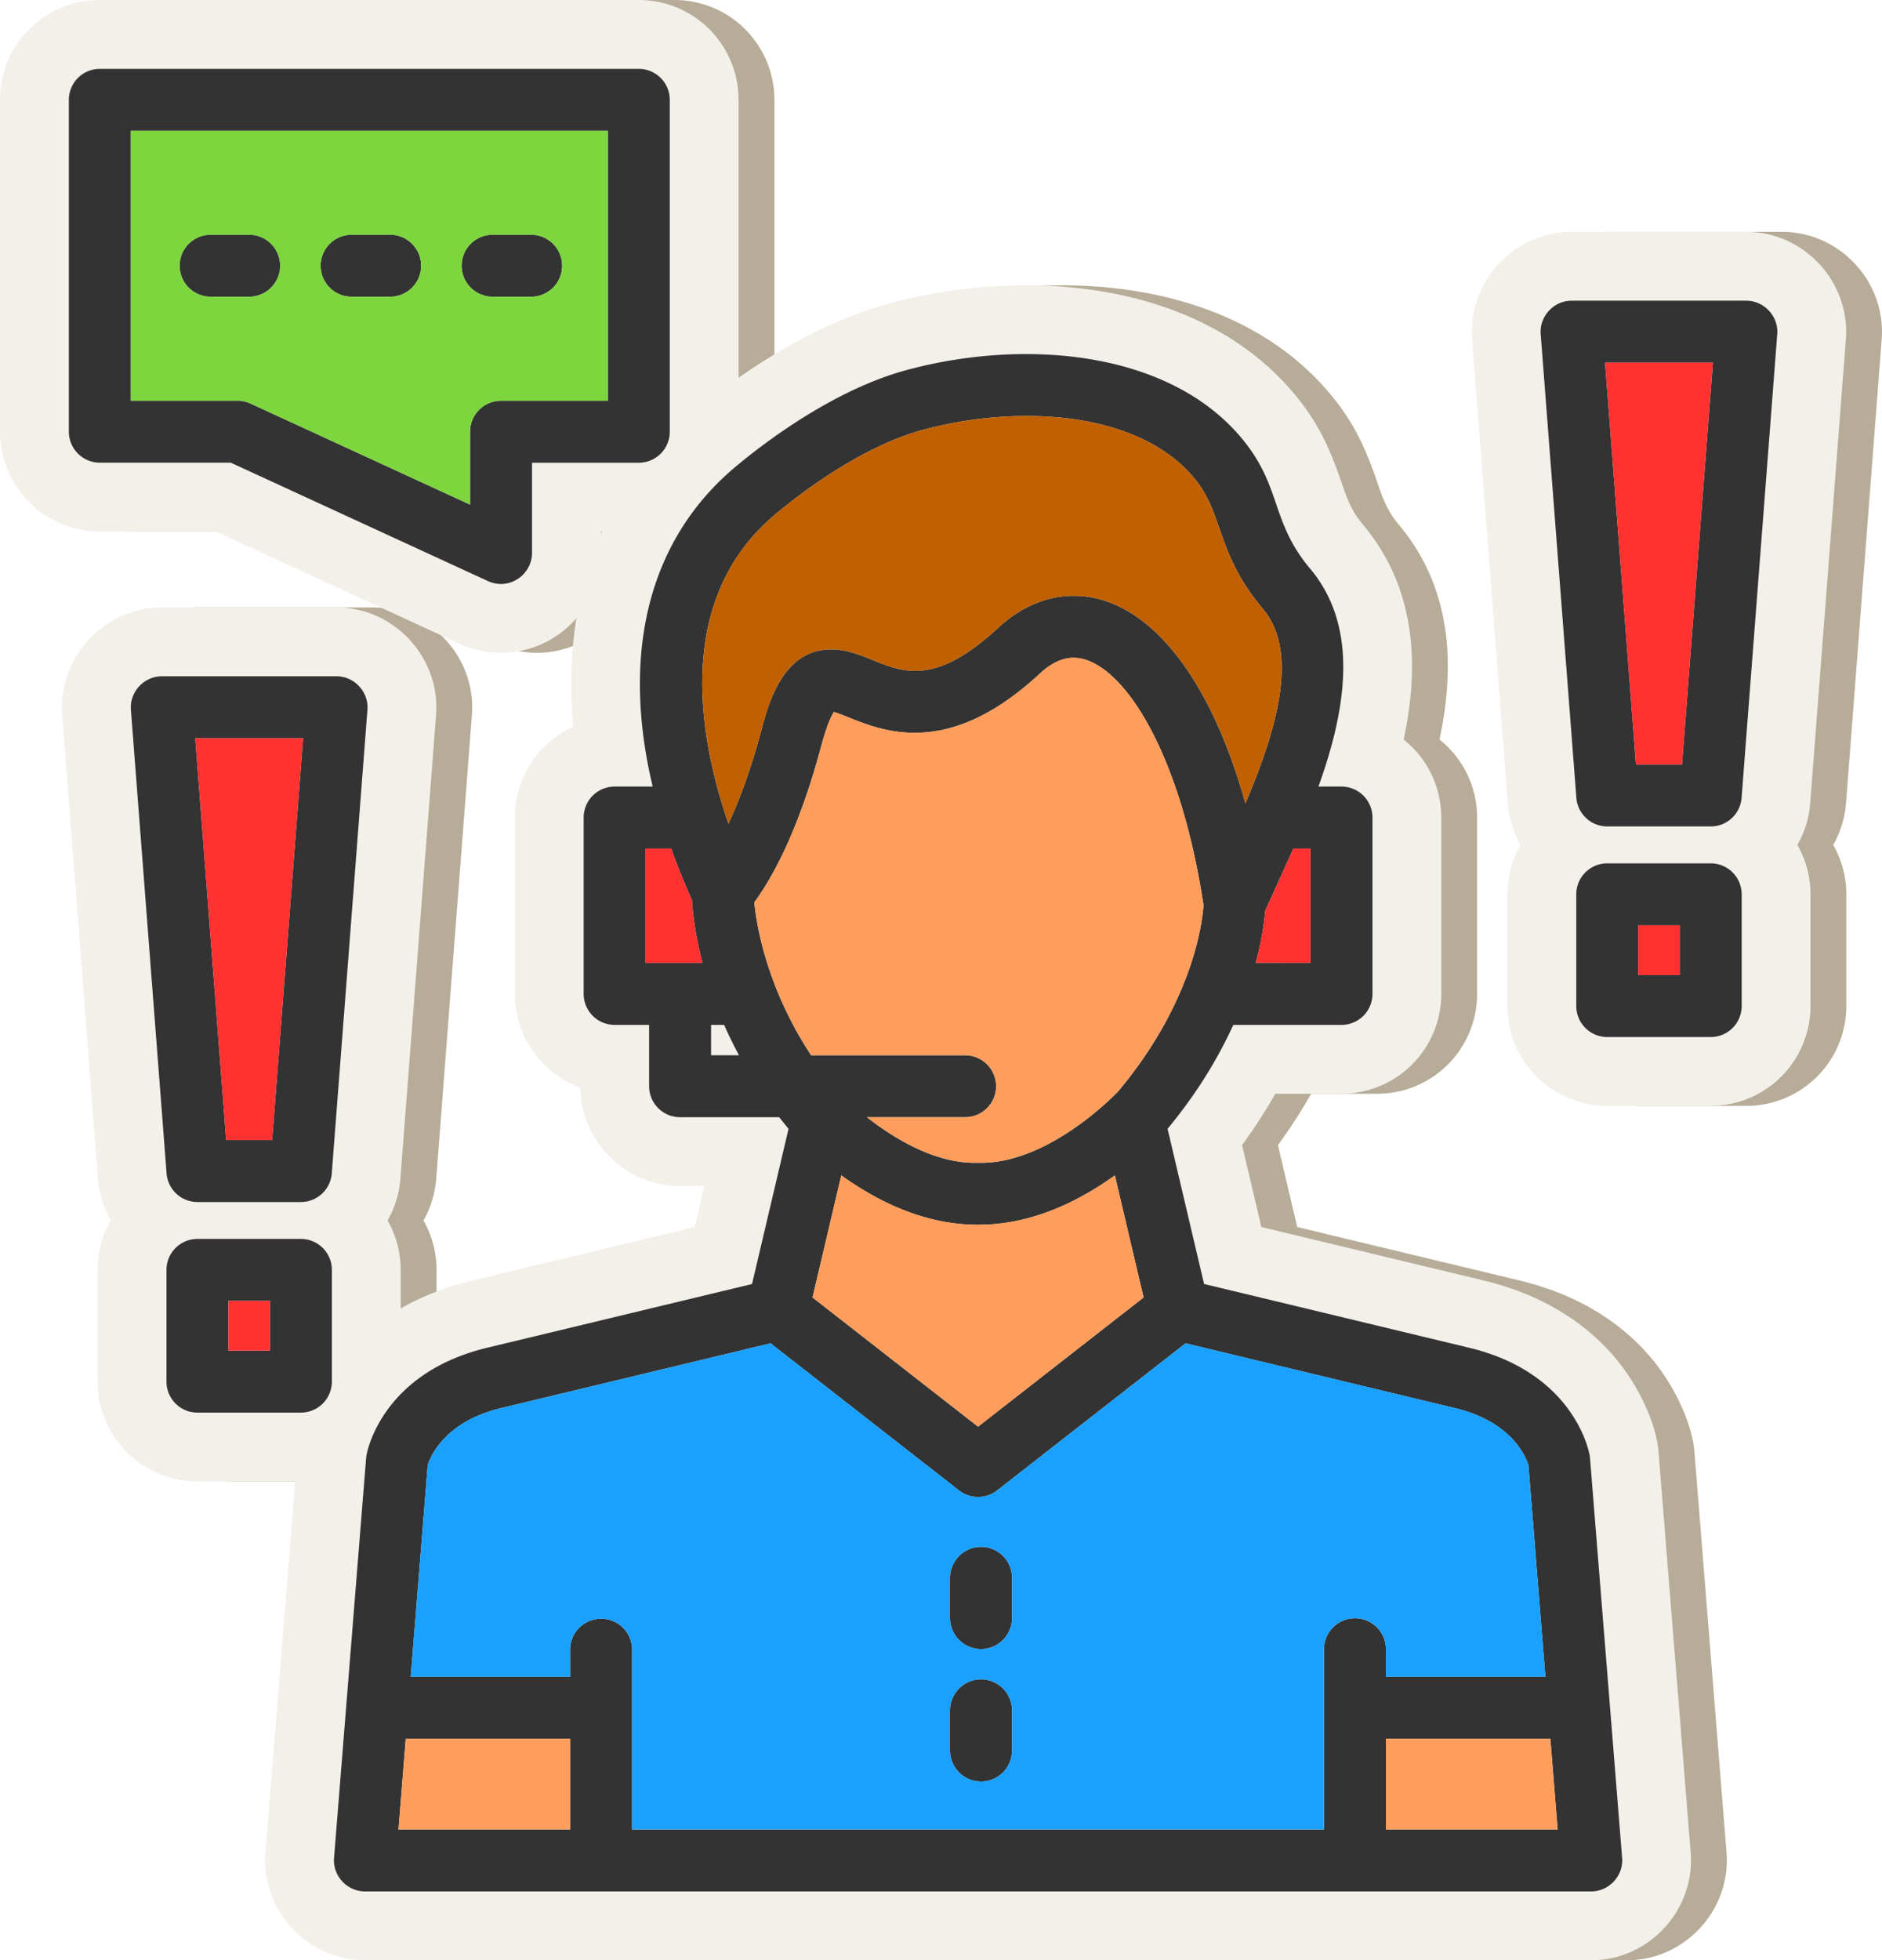 <svg xmlns="http://www.w3.org/2000/svg" viewBox="0 0 2542.01 2647.09"><defs><style>.cls-1{fill:#b6ac98;}.cls-1,.cls-2,.cls-3,.cls-4,.cls-5,.cls-7,.cls-8,.cls-9{fill-rule:evenodd;}.cls-2{fill:#f3f0ea;}.cls-3{fill:#333;}.cls-4{fill:#1aa1ff;}.cls-5{fill:#ff9e5c;}.cls-6,.cls-7{fill:#ff3131;}.cls-8{fill:#7dd63e;}.cls-9{fill:#c06000;}</style></defs><title>pengadu</title><g id="Layer_2" data-name="Layer 2"><g id="Layer_1-2" data-name="Layer 1"><path class="cls-1" d="M589.62,1766.93c29.86-17.07,62.59-29.53,96.82-37.76l300.39-72.25,13-55.31H967a134.83,134.83,0,0,1-134.78-132.82,134.91,134.91,0,0,1-88.42-126.6V1104a134.89,134.89,0,0,1,78.8-122.64c-4.52-49.77-3.36-99,4.37-146.62a134.42,134.42,0,0,1-158.17,34.43l-329-151.45H183.22A134.85,134.85,0,0,1,48.41,583V134.8A134.84,134.84,0,0,1,183.22,0h728A134.84,134.84,0,0,1,1046,134.8V510.12c62.49-43.76,133.08-81.38,203.45-100.32,182.65-49.16,418.72-32.05,547.52,122.59,32,38.42,47.62,73.11,63.54,119.53,7.61,22.18,13.31,38,28.65,56.29,71.56,85.21,76.85,189.27,55.16,290.43a134.58,134.58,0,0,1,50.79,105.41v238.14A134.84,134.84,0,0,1,1860.34,1477H1771a728.3,728.3,0,0,1-44.88,69.32l26,110.59L2053,1729.27c74.81,18,142.36,56.23,188.45,118.8,22,29.9,44.18,74.72,47.21,112.55L2332,2501.5c6.24,77.76-56.37,145.59-134.38,145.59H541.31c-78,0-140.61-67.83-134.37-145.58l40.2-501h-132a134.84,134.84,0,0,1-134.8-134.81V1714.88A134.16,134.16,0,0,1,198,1648.12a134.22,134.22,0,0,1-17.29-56.43L132.54,965.45c-6-77.61,56.57-145.15,134.4-145.15H503c77.83,0,140.38,67.54,134.41,145.15L589.22,1591.7a134.4,134.4,0,0,1-17.28,56.42,134.16,134.16,0,0,1,17.68,66.76v52ZM861.53,717.77H860v3.55c.52-1.19,1-2.37,1.57-3.55Zm1240.68,423.17a134.09,134.09,0,0,0-17.68,66.75v150.86a134.85,134.85,0,0,0,134.8,134.8H2359a134.83,134.83,0,0,0,134.79-134.8V1207.7a134.25,134.25,0,0,0-17.67-66.76,134.41,134.41,0,0,0,17.29-56.43l48.17-626.25c6-77.6-56.58-145.14-134.4-145.14H2171.16c-77.83,0-140.37,67.54-134.41,145.15l48.18,626.25a134.26,134.26,0,0,0,17.28,56.43ZM486.88,488.69,597.5,539.6a135.19,135.19,0,0,1,47.33-64.88l-.24-.14a134.12,134.12,0,0,1-69.19,19.1H523.34a134.92,134.92,0,0,1-36.46-5Zm747.18,589.18c-17.27,55.51-39.89,112.43-69.56,161.87,6.64,31.41,18.43,63.17,33,92.27H1352a134.91,134.91,0,0,1,127.12,89.85c3.93-3.59,7.45-7,10.48-10.27,29.14-32.52,54.74-71.35,69.39-112.69,3.07-8.66,1.43-4.49,5.06-12.72,9-20.43,14.18-39.15,16.37-60.42-9.84-61.14-25.83-126.21-52.09-182-5.16-10.94-17.48-34.28-29.77-50.42-61,51.85-132.34,89.09-214.75,89.09a267.51,267.51,0,0,1-49.75-4.6Zm5.3,1299.62q-.66-6.7-.67-13.59v-54.29a134,134,0,0,1,15.25-62.31,134,134,0,0,1-15.25-62.31v-54.3a134.22,134.22,0,0,1,18.3-67.85l-189.63-148-318.31,76.55c-7.5,1.81-23.67,7-31.83,14.07l-13.31,165.8H737.6a134.82,134.82,0,0,1,257.53,55.83v150.4Zm268.25,0h236.15v-150.4a134.82,134.82,0,0,1,257.53-55.83h33.77l-13.31-165.87c-8-7-24-12.11-31.39-13.9l-318.75-76.65L1487.4,2058.61a134.17,134.17,0,0,1,20.89,72.08V2185A134.17,134.17,0,0,1,1493,2247.3a134.11,134.11,0,0,1,15.25,62.31v54.29a135.59,135.59,0,0,1-.68,13.59Zm-234.56-644.11,96.43,75.26,96.37-75.2c-64.12,18-128.69,18-192.8-.06ZM1133.33,787.69A183.29,183.29,0,0,1,1170.9,784c24.55,0,47.5,5,70.5,13.23,6.22,2.23,37.73,15.82,43.13,15.75,10.74-.13,41.78-26.81,48.78-33.29,45.46-42.06,102.61-68.08,165.07-68.08a233.47,233.47,0,0,1,107,25.54c-2-5.53-4.12-11-6.41-16.36a61.73,61.73,0,0,0-9.16-15.8c-33.76-40.53-106.2-50.3-155.21-50.3a447.67,447.67,0,0,0-115.09,15.49c-56.46,15.2-120.08,58.61-164.49,95.85A174,174,0,0,0,1133.33,787.69Z"/><path class="cls-2" d="M541.21,1766.93c29.86-17.07,62.58-29.53,96.81-37.76l300.39-72.25,13-55.31H918.6a134.84,134.84,0,0,1-134.79-132.82,134.9,134.9,0,0,1-88.41-126.6V1104A134.89,134.89,0,0,1,774.2,981.4c-4.52-49.77-3.36-99,4.37-146.62a134.43,134.43,0,0,1-158.18,34.43l-329-151.45H134.8A134.85,134.85,0,0,1,0,583V134.8A134.84,134.84,0,0,1,134.81,0h728a134.84,134.84,0,0,1,134.8,134.8V510.12c62.48-43.76,133.07-81.38,203.44-100.32,182.66-49.16,418.72-32.05,547.53,122.59,32,38.42,47.62,73.11,63.54,119.53,7.61,22.18,13.31,38,28.65,56.29,71.55,85.21,76.85,189.27,55.16,290.43a134.58,134.58,0,0,1,50.79,105.41v238.14A134.85,134.85,0,0,1,1811.93,1477h-89.37a732.23,732.23,0,0,1-44.88,69.32l26,110.59,300.84,72.36c74.81,18,142.36,56.23,188.45,118.8,22,29.9,44.17,74.72,47.21,112.55l43.4,540.88c6.24,77.76-56.37,145.59-134.37,145.59H492.89c-78,0-140.61-67.83-134.37-145.58l40.21-501h-132a134.84,134.84,0,0,1-134.8-134.81V1714.88a134.15,134.15,0,0,1,17.67-66.76,134.21,134.21,0,0,1-17.28-56.43L84.12,965.45c-6-77.61,56.58-145.15,134.41-145.15H454.58c77.83,0,140.37,67.54,134.4,145.15L540.81,1591.7a134.27,134.27,0,0,1-17.29,56.42,134.06,134.06,0,0,1,17.69,66.76v52ZM813.12,717.77h-1.57v3.55c.51-1.19,1-2.37,1.57-3.55ZM2053.8,1140.94a134.09,134.09,0,0,0-17.68,66.75v150.86a134.84,134.84,0,0,0,134.8,134.8h139.7a134.84,134.84,0,0,0,134.8-134.8V1207.7a134.16,134.16,0,0,0-17.68-66.76,134.27,134.27,0,0,0,17.29-56.43l48.17-626.25c6-77.6-56.57-145.14-134.4-145.14H2122.75c-77.84,0-140.38,67.54-134.41,145.15l48.18,626.25a134.11,134.11,0,0,0,17.28,56.43ZM438.47,488.69,549.08,539.6a135.21,135.21,0,0,1,47.34-64.88l-.24-.14A134.12,134.12,0,0,1,527,493.68H474.92a134.85,134.85,0,0,1-36.45-5Zm747.17,589.18c-17.27,55.51-39.88,112.43-69.56,161.87,6.65,31.41,18.44,63.17,33,92.27h154.47a134.93,134.93,0,0,1,127.12,89.85c3.92-3.59,7.45-7,10.47-10.27,29.14-32.52,54.75-71.35,69.4-112.69,3.07-8.66,1.42-4.49,5.05-12.72,9-20.43,14.19-39.15,16.38-60.42-9.84-61.14-25.83-126.21-52.1-182-5.15-10.94-17.48-34.28-29.77-50.42-61,51.85-132.33,89.09-214.75,89.09a267.68,267.68,0,0,1-49.75-4.6ZM1191,2377.49a135.59,135.59,0,0,1-.68-13.59v-54.29a134.14,134.14,0,0,1,15.25-62.31,134.17,134.17,0,0,1-15.25-62.31v-54.3a134.13,134.13,0,0,1,18.31-67.85l-189.63-148-318.31,76.55c-7.51,1.81-23.68,7-31.83,14.07l-13.31,165.8h33.69a134.82,134.82,0,0,1,257.53,55.83v150.4Zm268.25,0h236.15v-150.4a134.82,134.82,0,0,1,257.52-55.83h33.77l-13.31-165.87c-8-7-24-12.11-31.38-13.9l-318.75-76.65L1439,2058.61a134.08,134.08,0,0,1,20.89,72.08V2185a134.17,134.17,0,0,1-15.25,62.31,134.11,134.11,0,0,1,15.25,62.31v54.29q0,6.88-.67,13.59Zm-234.57-644.11,96.44,75.26,96.37-75.2c-64.12,18-128.69,18-192.81-.06ZM1084.91,787.69a183.36,183.36,0,0,1,37.57-3.73c24.56,0,47.51,5,70.51,13.23,6.21,2.23,37.73,15.82,43.13,15.75,10.74-.13,41.78-26.81,48.78-33.29,45.46-42.06,102.6-68.08,165.07-68.08a233.5,233.5,0,0,1,107,25.54c-2-5.53-4.12-11-6.41-16.36a61.76,61.76,0,0,0-9.17-15.8c-33.75-40.53-106.19-50.3-155.2-50.3a447.8,447.8,0,0,0-115.1,15.49c-56.45,15.2-120.07,58.61-164.49,95.85A175.37,175.37,0,0,0,1084.91,787.69Z"/><path class="cls-3" d="M770.06,2347.91h-222l-9.84,122.53H770.06V2347.91ZM676.75,788.6a41.79,41.79,0,0,1-17.5-3.83l-347.55-160H134.8A41.85,41.85,0,0,1,93,583V134.8A41.85,41.85,0,0,1,134.81,93h728a41.85,41.85,0,0,1,41.85,41.85V583a41.85,41.85,0,0,1-41.85,41.85H718.6V746.75c0,22.86-19.22,41.85-41.85,41.85ZM176.65,541.11H320.87a41.92,41.92,0,0,1,17.5,3.83L634.9,681.42V583a41.85,41.85,0,0,1,41.85-41.85H821V176.65H176.65V541.11ZM406.41,1623.2H266.7A41.85,41.85,0,0,1,225,1584.56L176.8,958.32c-1.84-24,17.7-45.07,41.73-45.07H454.58c24,0,43.57,21.1,41.73,45.07l-48.18,626.25a41.85,41.85,0,0,1-41.72,38.63Zm-101-83.7h62.19L409.39,997H263.72l41.74,542.54Zm101,368.08H266.71a41.84,41.84,0,0,1-41.85-41.85V1714.88A41.85,41.85,0,0,1,266.71,1673h139.7a41.85,41.85,0,0,1,41.85,41.85v150.86a41.86,41.86,0,0,1-41.85,41.84Zm-97.85-83.69h56v-67.16h-56v67.16ZM2310.62,1116h-139.7a41.85,41.85,0,0,1-41.73-38.64L2081,451.13c-1.84-24,17.69-45.06,41.73-45.06H2358.8c24,0,43.57,21.1,41.73,45.06l-48.17,626.25a41.87,41.87,0,0,1-41.74,38.64Zm-100.94-83.69h62.19l41.74-542.56H2167.94l41.74,542.56Zm100.94,368.07h-139.7a41.85,41.85,0,0,1-41.85-41.85V1207.69a41.85,41.85,0,0,1,41.85-41.85h139.7a41.85,41.85,0,0,1,41.85,41.85v150.85a41.85,41.85,0,0,1-41.85,41.85Zm-97.85-83.7h56v-67.16h-56v67.16Zm-1876.23-916a41.85,41.85,0,0,0,0-83.7H284.48a41.85,41.85,0,0,0,0,83.7Zm190.45,0a41.85,41.85,0,0,0,0-83.7H474.92a41.85,41.85,0,1,0,0,83.7Zm190.44,0a41.85,41.85,0,0,0,0-83.7H665.37a41.85,41.85,0,0,0,0,83.7ZM1811.93,1384H1665.82c-19.53,42.8-47.81,90.88-88.79,140.33l49.31,209.53,356.47,85.74c142.21,33.39,164,139.2,164.74,148.42L2191,2508.94c1.93,24-17.64,45.2-41.72,45.2H492.89c-24.08,0-43.64-21.19-41.71-45.19l43.41-540.88c.73-9.23,22.53-115,165.17-148.53l356-85.63,49.32-209.55q-6.49-7.86-12.55-15.7H918.6a41.85,41.85,0,0,1-41.85-41.85V1384H830.2a41.85,41.85,0,0,1-41.85-41.85V1104a41.85,41.85,0,0,1,41.85-41.85h51.37c-43.14-181.11-5.15-333.68,111.58-431.57,36.23-30.38,131.37-104,232.07-131.07,157.49-42.38,352.8-26.71,451.94,92.33,54.7,65.66,38.47,111.85,92.44,176.1,66.73,79.48,48.71,189.87,11.23,294.22h31.1a41.85,41.85,0,0,1,41.85,41.85v238.14a41.85,41.85,0,0,1-41.85,41.85ZM1598.19,1330a41.52,41.52,0,0,1,2.5-6.3c20.53-52.8,24.21-91,24.85-101.38-32.76-217-114.7-334.07-175.58-334.07-14.8,0-30,7.1-45.1,21.1-58.33,54-113.76,80.21-169.47,80.21-37.49,0-67.42-12-89.28-20.8-6.36-2.55-14.51-5.83-19.76-7.32-3.22,5-9.5,17.39-17,45.63-17.07,64.16-46.27,150.77-90.51,211.52,3.12,31.46,16.84,115.31,76.73,206.41h208a41.85,41.85,0,1,1,0,83.7H1171c36,28.2,92,62.89,149,61.52l5.5,0c90.16,0,176.84-88.18,184.52-96.19,44-52.38,71.26-102.43,88.15-144.07Zm97.92-29.62h74V1145.89H1747L1708.86,1230c-1,12.79-4,37.52-12.75,70.3ZM978.16,1384H960.45V1425h37.67c-7.5-14-14.11-27.64-20-40.92ZM906.58,1145.9H872.05v154.46h76.86c-10.42-39.85-13.46-70.29-14.35-85.1q-15.76-35.16-28-69.35ZM554.79,2264.21l22.94-285.78C581,1968,600.16,1919.07,678.9,1901l361.9-87,254.52,198.65a41.86,41.86,0,0,0,51.5,0L1601.35,1814l362.34,87.14c78.33,18,97.48,66.84,100.73,77.31l22.93,285.79H1872v-37.12a41.85,41.85,0,1,0-83.7,0v243.35H853.77V2227.09a41.86,41.86,0,0,0-83.71,0v37.13Zm542.71-512.14,223.57,174.48,223.56-174.48-38.79-164.82c-124.53,89-245.2,88.83-369.55,0l-38.79,164.85ZM1872,2470.44h231.9l-9.83-122.53H1872v122.53ZM1386.23,561.7A543.82,543.82,0,0,0,1247,580.38c-84.58,22.77-168.07,87.58-200,114.38-135.35,113.5-104.52,297.16-63.1,417.62,16.48-35.17,31.68-78.21,44.63-126.87,9.38-35.25,28.9-108.6,94-108.6,69.41,0,106,81.6,225.55-29,30.65-28.37,65.9-43.36,101.94-43.36,98.27,0,183.93,106.59,232.14,280.54,42.05-99.59,73.29-203.81,23.4-263.23-63.87-76-52-127.52-92.65-176.36-45-54-125.48-83.77-226.63-83.77Zm-61.16,1665.13a41.85,41.85,0,0,0,41.85-41.84v-54.3a41.85,41.85,0,0,0-83.7,0V2185a41.85,41.85,0,0,0,41.85,41.84Zm0,178.92a41.84,41.84,0,0,0,41.85-41.85v-54.29a41.85,41.85,0,0,0-83.7,0v54.29A41.85,41.85,0,0,0,1325.07,2405.75Z"/><path class="cls-4" d="M1366.92,2130.69V2185a41.85,41.85,0,0,1-83.7,0v-54.3a41.85,41.85,0,0,1,83.7,0Zm-513.15,96.4v243.35H1788.3V2227.09a41.85,41.85,0,1,1,83.7,0v37.12h215.35l-22.93-285.79c-3.25-10.47-22.4-59.35-100.73-77.31L1601.35,1814l-254.53,198.65a41.86,41.86,0,0,1-51.5,0L1040.8,1814l-361.9,87c-78.74,18-97.92,66.94-101.17,77.41l-22.94,285.78H770.06v-37.13a41.86,41.86,0,0,1,83.71,0Zm513.15,82.52v54.29a41.85,41.85,0,0,1-83.7,0v-54.29a41.85,41.85,0,0,1,83.7,0Z"/><path class="cls-5" d="M1321.07,1926.55l223.56-174.48-38.79-164.82c-124.53,89-245.2,88.83-369.55,0l-38.79,164.85Z"/><polygon class="cls-5" points="2094.07 2347.91 1872 2347.91 1872 2470.44 2103.9 2470.44 2094.07 2347.91"/><polygon class="cls-5" points="770.07 2470.44 770.07 2347.91 548.07 2347.91 538.23 2470.44 770.07 2470.44"/><rect class="cls-6" x="308.56" y="1756.73" width="56" height="67.16"/><polygon class="cls-7" points="305.46 1539.5 367.65 1539.5 409.39 996.96 263.72 996.96 305.46 1539.5"/><path class="cls-8" d="M338.37,544.94,634.9,681.42V583a41.85,41.85,0,0,1,41.85-41.85H821V176.65H176.65V541.11H320.87a41.92,41.92,0,0,1,17.5,3.83Zm-1.83-144.21H284.48a41.85,41.85,0,0,1,0-83.7h52.06a41.85,41.85,0,0,1,0,83.7Zm190.45,0H474.92a41.85,41.85,0,1,1,0-83.7H527a41.85,41.85,0,0,1,0,83.7Zm190.44,0H665.37a41.85,41.85,0,0,1,0-83.7h52.06a41.85,41.85,0,0,1,0,83.7Z"/><path class="cls-9" d="M1247,580.38c-84.58,22.77-168.07,87.58-200,114.38-135.35,113.5-104.52,297.16-63.1,417.62,16.48-35.17,31.68-78.21,44.63-126.87,9.38-35.25,28.9-108.6,94-108.6,69.41,0,106,81.6,225.55-29,30.65-28.37,65.9-43.36,101.94-43.36,98.27,0,183.93,106.59,232.14,280.54,42.05-99.59,73.29-203.81,23.4-263.23-63.87-76-52-127.52-92.65-176.36-45-54-125.48-83.77-226.63-83.77A543.82,543.82,0,0,0,1247,580.38Z"/><rect class="cls-6" x="2212.77" y="1249.54" width="56" height="67.16"/><polygon class="cls-7" points="2209.68 1032.33 2271.87 1032.33 2313.61 489.77 2167.94 489.77 2209.68 1032.33"/><path class="cls-7" d="M1770.08,1300.35V1145.89H1747L1708.86,1230c-1,12.79-4,37.52-12.75,70.3Z"/><path class="cls-5" d="M1600.69,1323.66c20.53-52.8,24.21-91,24.85-101.38-32.76-217-114.7-334.07-175.58-334.07-14.8,0-30,7.1-45.1,21.1-58.33,54-113.76,80.21-169.47,80.21-37.49,0-67.42-12-89.28-20.8-6.36-2.55-14.51-5.83-19.76-7.32-3.22,5-9.5,17.39-17,45.63-17.07,64.16-46.27,150.77-90.51,211.52,3.12,31.46,16.84,115.31,76.73,206.41h208a41.85,41.85,0,1,1,0,83.7H1171c36,28.2,92,62.89,149,61.52l5.5,0c90.16,0,176.84-88.18,184.52-96.19,44-52.38,71.26-102.43,88.15-144.07A41.52,41.52,0,0,1,1600.69,1323.66Z"/><path class="cls-7" d="M948.91,1300.35c-10.42-39.85-13.46-70.29-14.35-85.1q-15.76-35.16-28-69.35H872.05v154.46Z"/></g></g></svg>